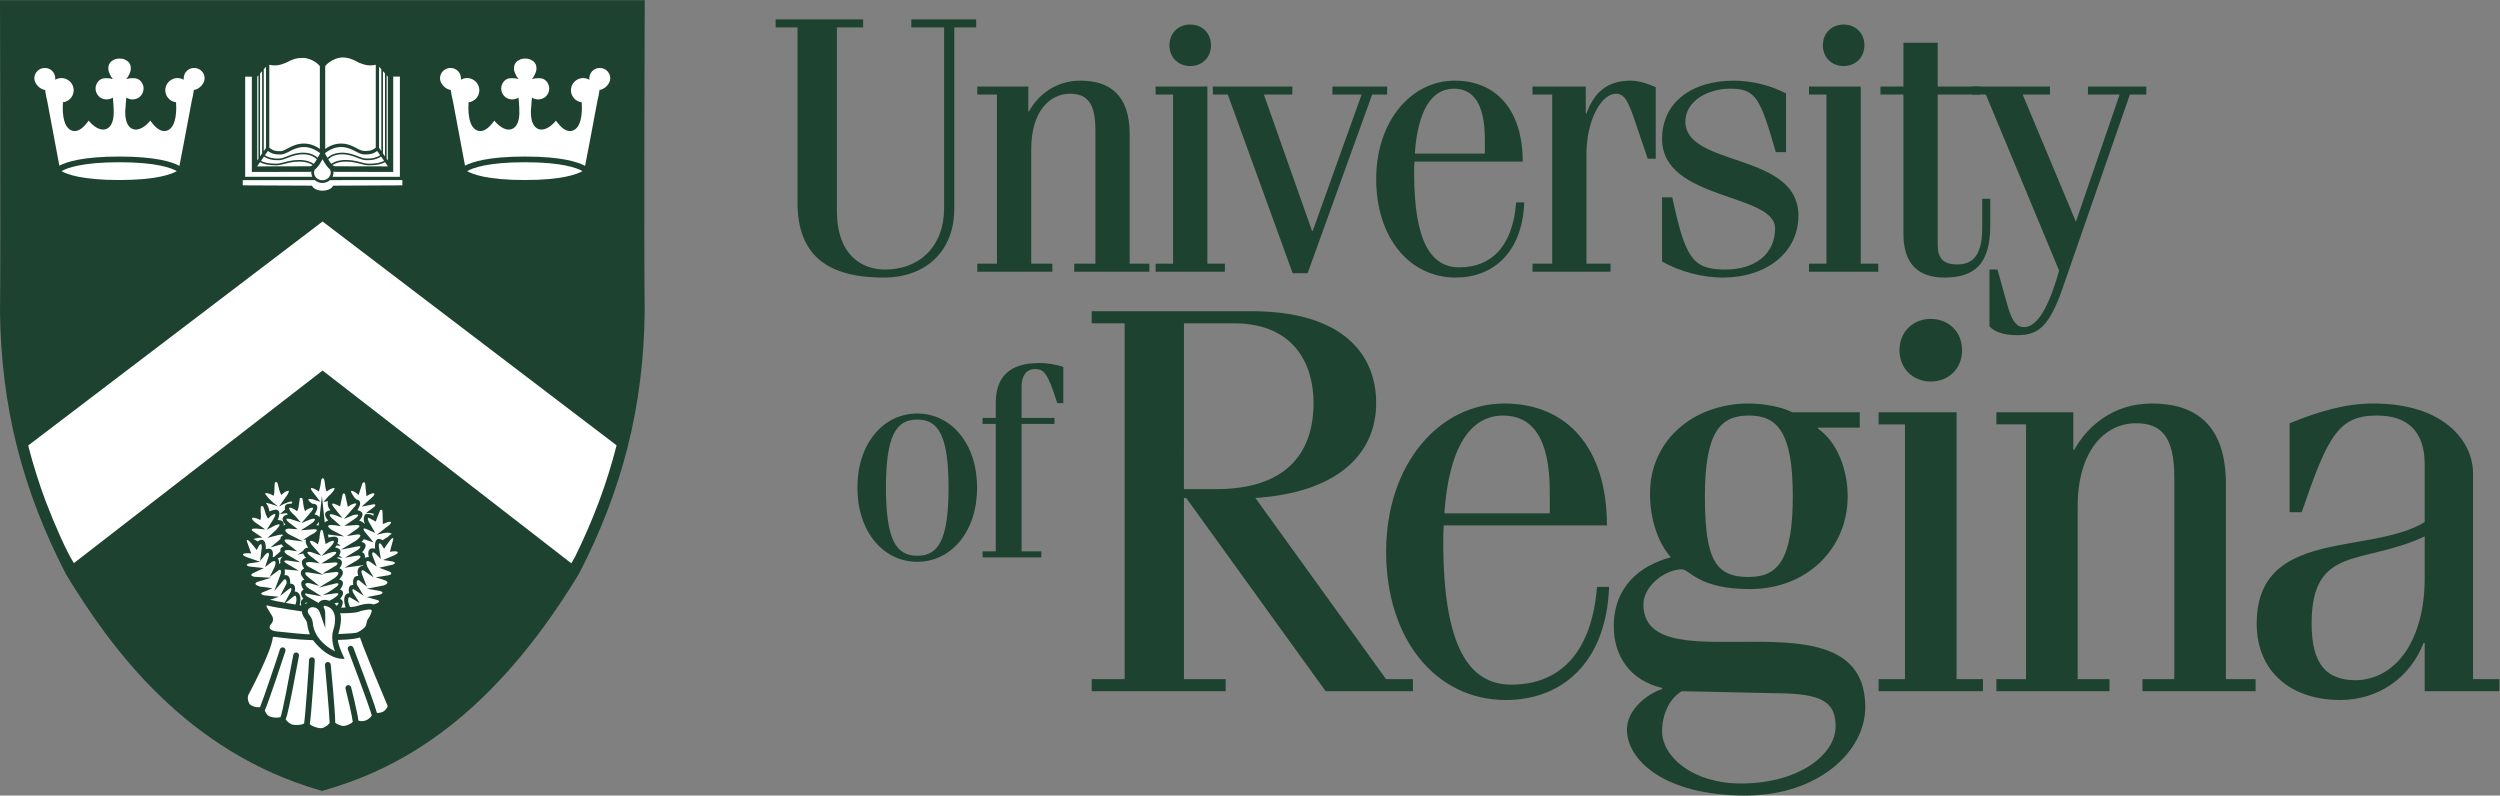 <?xml version="1.0" encoding="UTF-8" standalone="no"?>
<!-- Created with Inkscape (http://www.inkscape.org/) -->

<svg
   version="1.1"
   id="svg2"
   width="664.12"
   height="211.333"
   viewBox="0 0 664.12 211.333"
   sodipodi:docname="UR_Logo_Primary_One_Colour_Green_Pantone.eps"
   xmlns:inkscape="http://www.inkscape.org/namespaces/inkscape"
   xmlns:sodipodi="http://sodipodi.sourceforge.net/DTD/sodipodi-0.dtd"
   xmlns="http://www.w3.org/2000/svg"
   xmlns:svg="http://www.w3.org/2000/svg">
  <rect x="0" y="0" width="664.12" height="211.333" fill="#808080" stroke="none"/>
  <defs
     id="defs6" />
  <sodipodi:namedview
     id="namedview4"
     pagecolor="#ffffff"
     bordercolor="#000000"
     borderopacity="0.25"
     inkscape:showpageshadow="2"
     inkscape:pageopacity="0.0"
     inkscape:pagecheckerboard="0"
     inkscape:deskcolor="#d1d1d1" />
  <g
     id="g8"
     inkscape:groupmode="layer"
     inkscape:label="ink_ext_XXXXXX"
     transform="matrix(1.333,0,0,-1.333,0,211.333)">
    <g
       id="g10"
       transform="scale(0.1)">
      <path
         d="m 1720.13,1546.77 v -16.02 h -52.32 v -365.49 c 0,-88.7 50.13,-117.03 95.91,-117.03 69.06,0 117.75,46.5 117.75,122.13 v 360.39 h -65.39 v 16.02 h 129.31 v -16.02 h -43.63 v -361.11 c 0,-84.32 -55.91,-137.39 -140.94,-137.39 -117.75,0 -171.51,49.44 -171.51,149.77 v 348.73 h -43.53 v 16.02 h 174.35"
         style="fill:#1e4230;fill-opacity:1;fill-rule:nonzero;stroke:none"
         id="path12" />
      <path
         d="m 1947.6,1412.99 h 101.7 v -49.38 h 1.44 c 17.45,31.28 51.57,61.05 102.48,61.05 57.42,0 98.08,-27.65 98.08,-106.83 v -257.91 h 39.25 v -16.02 h -149.71 v 16.02 h 42.15 v 266.63 c 0,53.8 -16.73,72 -50.85,72 -40,0 -77.06,-34.94 -77.06,-110.46 v -228.17 h 42.16 V 1043.9 H 1947.6 v 16.02 h 39.18 v 337.09 h -39.18 v 15.98"
         style="fill:#1e4230;fill-opacity:1;fill-rule:nonzero;stroke:none"
         id="path14" />
      <path
         d="m 2406.12,1059.91 h 34.87 v -15.98 h -138.04 v 15.98 h 34.8 v 337.13 h -34.8 v 15.94 h 103.17 z m -34.21,476.61 c 23.3,0 41.4,-16.67 41.4,-41.38 0,-24.74 -18.1,-41.4 -41.4,-41.4 -23.24,0 -41.38,16.66 -41.38,41.4 0,24.71 18.14,41.38 41.38,41.38"
         style="fill:#1e4230;fill-opacity:1;fill-rule:nonzero;stroke:none"
         id="path16" />
      <path
         d="m 2416.97,1412.99 h 158.44 v -15.98 h -56.7 l 95.95,-271.73 h 1.43 l 97.39,271.73 h -58.14 v 15.98 h 108.99 v -15.98 h -29.8 L 2605.9,1040.96 h -29.81 l -129.28,356.05 h -29.84 v 15.98"
         style="fill:#1e4230;fill-opacity:1;fill-rule:nonzero;stroke:none"
         id="path18" />
      <path
         d="m 2818.81,1263.37 c -0.72,-7.26 -0.72,-14.58 -0.72,-21.8 0,-140.26 34.9,-188.96 90.1,-188.96 61.8,0 106.11,39.25 113.37,129.39 h 16.01 c -3.66,-100.3 -62.48,-149.75 -136.6,-149.75 -92.29,0 -158.44,79.97 -158.44,196.18 0,116.31 70.46,196.25 156.28,196.25 82.74,0 135.78,-58.17 135.78,-161.31 z m 140.3,15.98 v 28.33 c 0,72.68 -23.99,100.98 -61.8,100.98 -45.04,0 -71.93,-45.03 -77.75,-129.31 h 139.55"
         style="fill:#1e4230;fill-opacity:1;fill-rule:nonzero;stroke:none"
         id="path20" />
      <path
         d="m 3093.31,1397.03 h -39.22 v 15.98 h 106.08 v -53.76 h 1.47 c 15.27,42.16 41.37,65.43 87.88,65.43 18.2,0 39.28,-8.01 50.16,-13.08 v -142.49 h -16.01 l -25.39,74.91 c -13.11,38.53 -20.4,54.51 -37.81,54.51 -29.81,0 -58.83,-53.79 -58.83,-119.18 V 1059.9 h 47.94 v -15.98 h -155.49 v 15.98 h 39.22 v 337.13"
         style="fill:#1e4230;fill-opacity:1;fill-rule:nonzero;stroke:none"
         id="path22" />
      <path
         d="m 3332.58,1192.16 c 26.14,-122.09 40.69,-143.93 106.11,-143.93 56.67,0 98.79,29.09 98.79,82.13 0,70.49 -225.23,55.27 -225.23,178.04 0,72.62 58.83,116.28 142.42,116.28 39.22,0 77,-10.92 104.61,-25.46 v -116.96 h -20.32 c -31.25,107.51 -39.25,126.4 -90.86,126.4 -45.78,0 -89.38,-25.35 -89.38,-65.42 0,-91.51 225.27,-60.3 225.27,-187.45 0,-74.09 -63.96,-123.54 -151.15,-123.54 -37.78,0 -83.56,10.92 -120.59,31.96 v 127.95 h 20.33"
         style="fill:#1e4230;fill-opacity:1;fill-rule:nonzero;stroke:none"
         id="path24" />
      <path
         d="m 3708.25,1059.91 h 34.9 v -15.98 h -138.07 v 15.98 h 34.83 v 337.13 h -34.83 v 15.94 h 103.17 z m -34.15,476.61 c 23.27,0 41.4,-16.67 41.4,-41.38 0,-24.74 -18.13,-41.4 -41.4,-41.4 -23.24,0 -41.41,16.66 -41.41,41.4 0,24.71 18.17,41.38 41.41,41.38"
         style="fill:#1e4230;fill-opacity:1;fill-rule:nonzero;stroke:none"
         id="path26" />
      <path
         d="m 3747.5,1412.99 h 45.78 v 87.26 h 68.27 v -87.26 h 84.32 v -15.98 h -84.32 v -299.35 c 0,-27.58 11.63,-39.21 39.25,-39.21 31.24,0 49.45,18.85 49.45,72.61 v 58.17 h 16.01 v -53.75 c 0,-77.03 -31.96,-103.21 -91.64,-103.21 -52.28,0 -81.34,27.65 -81.34,87.22 v 277.52 h -45.78 v 15.98"
         style="fill:#1e4230;fill-opacity:1;fill-rule:nonzero;stroke:none"
         id="path28" />
      <path
         d="m 3929.89,1412.99 h 155.46 v -15.98 h -54.48 l 106.08,-253.56 87.23,253.56 h -63.2 v 15.98 h 116.24 v -15.98 h -32.68 l -133.01,-382.88 c -27.62,-80.685 -50.1,-96.7 -91.54,-96.7 -26.86,0 -45.03,6.57 -55.23,17.484 v 113.336 h 15.95 l 19.64,-70.492 c 10.2,-37.778 21.8,-44.313 33.43,-44.313 29.09,0 52.36,50.129 69.74,112.685 l -146.01,350.88 h -27.62 v 15.98"
         style="fill:#1e4230;fill-opacity:1;fill-rule:nonzero;stroke:none"
         id="path30" />
      <path
         d="m 2175.62,207.898 v 24.063 h 65.66 v 709.121 h -65.66 v 24.125 h 318.44 c 183.86,0 248.47,-87.602 248.47,-182.832 0,-106.148 -83.22,-179.414 -240.8,-189.301 L 2762.2,231.961 h 53.62 v -24.063 h -174 l -277.93,385.176 h -4.45 V 231.961 h 83.19 v -24.063 z m 183.82,402.762 h 64.57 c 130.28,0 193.69,63.41 193.69,171.715 0,76.648 -38.3,158.707 -158.65,158.707 h -99.61 V 610.66"
         style="fill:#1e4230;fill-opacity:1;fill-rule:nonzero;stroke:none"
         id="path32" />
      <path
         d="m 2877.28,538.379 c -1.07,-10.918 -1.07,-21.899 -1.07,-32.789 0,-211.231 52.53,-284.602 135.68,-284.602 93.01,0 159.81,59.133 170.69,194.813 h 24.09 c -5.48,-151.071 -94.1,-225.43 -205.73,-225.43 -138.96,0 -238.57,120.379 -238.57,295.508 0,175.07 106.15,295.387 235.29,295.387 124.76,0 204.7,-87.465 204.7,-242.887 z m 211.23,24.051 v 42.707 c 0,109.433 -36.1,152.105 -92.97,152.105 -67.89,0 -108.41,-67.855 -117.14,-194.812 h 210.11"
         style="fill:#1e4230;fill-opacity:1;fill-rule:nonzero;stroke:none"
         id="path34" />
      <path
         d="m 3706.27,733.18 h -83.12 v -2.192 c 39.32,-27.375 59.03,-83.183 59.03,-134.617 0,-103.922 -80.97,-184.949 -194.75,-184.949 -102.93,0 -120.38,39.379 -135.74,39.379 -32.85,0 -76.59,-32.781 -76.59,-69.942 0,-167.468 442.12,37.161 442.12,-204.73 C 3717.22,87.531 3623.15,0 3478.64,0 c -164.18,0 -236.39,72.172 -236.39,131.23 0,40.551 40.52,71.211 70.05,81.059 v 2.133 c -65.67,15.359 -96.29,65.699 -96.29,122.566 0,79.942 52.49,121.512 113.81,137.903 -23.03,25.187 -41.61,71.14 -41.61,126.957 0,105.05 85.38,179.41 196.97,179.41 28.5,0 65.7,-6.535 86.47,-17.453 h 134.62 z M 3469.85,24.02 c 113.84,0 188.27,56.91 188.27,113.812 0,41.609 -18.61,63.477 -100.71,65.668 l -205.72,4.41 c -26.25,-15.332 -39.39,-48.14 -39.39,-79.898 0,-49.274 59.1,-103.993 157.55,-103.993 m 15.33,411.519 c 56.97,0 87.6,32.82 87.6,160.832 0,128.051 -30.63,160.899 -87.6,160.899 -56.88,0 -87.54,-32.848 -87.54,-160.899 0,-128.012 21.94,-160.832 87.54,-160.832"
         style="fill:#1e4230;fill-opacity:1;fill-rule:nonzero;stroke:none"
         id="path36" />
      <path
         d="m 3899.18,231.949 h 52.57 V 207.891 H 3743.8 v 24.058 h 52.52 v 507.746 h -52.52 v 24.09 h 155.38 z m -51.43,717.922 c 35.04,0 62.35,-25.187 62.35,-62.418 0,-37.23 -27.31,-62.383 -62.35,-62.383 -35,0 -62.34,25.153 -62.34,62.383 0,37.231 27.34,62.418 62.34,62.418"
         style="fill:#1e4230;fill-opacity:1;fill-rule:nonzero;stroke:none"
         id="path38" />
      <path
         d="m 3978.53,763.805 h 153.23 v -74.43 h 2.16 c 26.31,47.051 77.68,91.914 154.33,91.914 86.47,0 147.69,-41.578 147.69,-160.863 V 231.969 h 59.13 V 207.91 h -225.4 v 24.059 h 63.44 v 401.629 c 0,80.965 -25.19,108.34 -76.58,108.34 -60.2,0 -116.04,-52.563 -116.04,-166.379 v -343.59 h 63.47 V 207.91 h -225.43 v 24.059 h 59.06 v 507.742 h -59.06 v 24.094"
         style="fill:#1e4230;fill-opacity:1;fill-rule:nonzero;stroke:none"
         id="path40" />
      <path
         d="m 4562.91,564.648 v 177.29 c 56.91,22.996 109.44,39.351 167.4,39.351 136.78,0 198.13,-72.238 198.13,-140.059 V 231.969 h 52.5 V 207.91 h -148.86 v 96.262 h -2.15 c -26.28,-67.82 -88.63,-113.781 -166.27,-113.781 -98.59,0 -166.38,56.871 -166.38,152.07 0,191.559 225.44,135.75 334.8,202.508 v 114.91 c 0,68.953 -37.16,97.387 -95.16,97.387 -76.58,0 -97.39,-39.418 -149.95,-192.618 z m 269.17,-48.179 c -123.6,-57.969 -225.36,-16.391 -225.36,-174.008 0,-82.063 30.62,-112.68 88.62,-112.68 82.09,2.188 136.74,83.18 136.74,203.5 v 83.188"
         style="fill:#1e4230;fill-opacity:1;fill-rule:nonzero;stroke:none"
         id="path42" />
      <path
         d="m 1827.93,761.313 c 67.85,0 119.28,-60.192 119.28,-147.758 0,-87.535 -51.43,-147.727 -119.28,-147.727 -67.83,0 -119.26,60.192 -119.26,147.727 0,87.566 51.43,147.758 119.26,147.758 m 0,-283.442 c 41.06,0 62.38,29.527 62.38,135.684 0,106.179 -21.32,135.711 -62.38,135.711 -41,0 -62.35,-29.532 -62.35,-135.711 0,-106.157 21.35,-135.684 62.35,-135.684"
         style="fill:#1e4230;fill-opacity:1;fill-rule:nonzero;stroke:none"
         id="path44" />
      <path
         d="m 1958.13,752.566 h 26.28 v 30.079 c 0,50.371 26.28,79.32 86.47,79.32 16.42,0 32.82,-2.738 48.15,-7.664 v -72.238 h -12.05 c -19.68,62.414 -27.38,67.855 -44.9,67.855 -13.07,0 -26.21,-8.727 -26.21,-36.102 v -61.25 h 65.64 V 740.52 h -65.64 V 486.609 h 39.35 V 474.57 h -117.09 v 12.039 h 26.28 V 740.52 h -26.28 v 12.046"
         style="fill:#1e4230;fill-opacity:1;fill-rule:nonzero;stroke:none"
         id="path46" />
      <path
         d="M 1284.82,1584.98 H 0 l 0.039,-11.12 c 0.016,-4.63 1.57,-478.6 0,-610.141 C 2.227,776.551 43.906,610.617 131.203,441.539 221.012,293.172 371.344,86.988 638.684,10.078 l 3.066,-0.887 3.063,0.887 c 128.734,37.031 321.57,122.121 509.197,432.192 87.03,168.601 128.59,334.398 130.77,521.742 -1.6,133.288 -0.01,605.488 0,609.848 l 0.04,11.12"
         style="fill:#1e4230;fill-opacity:1;fill-rule:nonzero;stroke:none"
         id="path48" />
      <path
         d="m 1228.67,697.492 0.1,0.395 -585.915,446.083 -586.148,-445.962 -0.289,-0.223 0.055,-0.359 c 0.137,-0.879 0.289,-1.797 0.461,-2.781 C 66.059,659.25 77.348,623.359 90.481,587.953 110.453,535.559 132.027,487.941 146.777,463.68 l 0.36,-0.578 495.718,383.871 495.175,-383.762 0.54,-0.422 0.36,0.59 c 2.34,3.859 4.89,8.371 7.59,13.43 36.31,73.98 63.18,146.171 82.15,220.683"
         style="fill:#ffffff;fill-opacity:1;fill-rule:nonzero;stroke:none"
         id="path50" />
      <path
         d="m 574.012,1289.98 c 7.656,4.02 17.183,9 30.472,9.33 14.141,0.41 26.051,-5.69 32.95,-10.65 v 164.99 c -7.063,9.12 -22.106,16.35 -33.973,16.35 -12.07,0 -20.625,-2.44 -32.684,-9.31 -14.039,-5.92 -23.015,-6.84 -34.105,-4.35 V 1291.1 c 5.691,-4.62 10.012,-7.08 21.812,-7.08 4.954,0 9.856,3 15.528,5.96"
         style="fill:#ffffff;fill-opacity:1;fill-rule:nonzero;stroke:none"
         id="path52" />
      <path
         d="m 527.945,1276.09 c 6.813,-4.73 16.524,-7.2 27.903,-6.68 5.379,0.22 10.511,2.23 16.461,4.57 8.211,3.22 17.507,6.86 30.578,7.18 16.246,0.36 25.777,-6.14 30.176,-10.21 0.269,0.49 0.542,0.99 0.804,1.47 1.36,2.49 2.68,4.9 3.992,7.05 v 0.71 c -5.507,4.39 -17.875,12.62 -33.214,12.16 -11.762,-0.29 -20.172,-4.69 -27.594,-8.57 -6.172,-3.23 -12.004,-6.29 -18.567,-6.29 -12.312,0 -18.214,2.22 -24.617,7.09 l -5.922,-8.48"
         style="fill:#ffffff;fill-opacity:1;fill-rule:nonzero;stroke:none"
         id="path54" />
      <path
         d="m 711.527,1289.56 c 5.676,-2.97 10.575,-5.11 15.532,-5.11 11.793,0 16.125,2.03 21.808,6.65 v 165.25 c -11.109,-2.49 -20.312,-1.45 -33.562,4.08 -12.602,7.13 -21.149,10.41 -33.219,10.41 -11.867,0 -26.914,-8.07 -33.977,-17.19 v -164.97 c 6.871,4.96 18.739,11.03 32.946,10.63 13.3,-0.33 22.824,-5.74 30.472,-9.75"
         style="fill:#ffffff;fill-opacity:1;fill-rule:nonzero;stroke:none"
         id="path56" />
      <path
         d="M 488.602,1432.57 V 1233 h 133.601 c -0.461,1.2 -0.836,2.45 -1.133,3.75 -0.402,1.57 -0.675,3.2 -0.675,4.89 0,0.73 0.058,1.02 0.144,1.73 -0.809,-0.17 -1.605,-0.39 -2.473,-0.42 l -116.156,-0.23 v 189.85 h -13.308"
         style="fill:#ffffff;fill-opacity:1;fill-rule:nonzero;stroke:none"
         id="path58" />
      <path
         d="m 512.684,1432.65 v -166.97 l 2.316,3.31 v 166.29 l -2.316,-2.63"
         style="fill:#ffffff;fill-opacity:1;fill-rule:nonzero;stroke:none"
         id="path60" />
      <path
         d="m 663.602,1215.09 0.203,0.32 138.008,0.63 v 10.53 l -144.211,-0.11 c -3.957,-3.51 -9.25,-5.71 -15.098,-5.71 -5.848,0 -11.137,2.2 -15.094,5.71 H 483.723 v -10.42 l 138.015,-0.63 0.485,-0.75 c 2.433,-5.29 10.679,-9.21 20.574,-9.21 10.172,0 18.644,4.13 20.805,9.64"
         style="fill:#ffffff;fill-opacity:1;fill-rule:nonzero;stroke:none"
         id="path62" />
      <path
         d="m 662.727,1233.01 134.191,0.1 v 199.57 h -13.281 v -189.96 l -116,0.23 c -1.117,0.04 -2.149,0.28 -3.172,0.53 0.09,-0.75 0.152,-1.08 0.152,-1.84 0,-2.16 -0.449,-4.2 -1.094,-6.16 -0.234,-0.84 -0.503,-1.66 -0.796,-2.47"
         style="fill:#ffffff;fill-opacity:1;fill-rule:nonzero;stroke:none"
         id="path64" />
      <path
         d="m 512.684,1253.82 105.203,0.22 c 1.781,0.06 3.504,1.03 5.168,2.49 -4.153,2.74 -13.262,7.23 -28.262,6.77 -12.203,-0.3 -20.352,-2.49 -27.543,-4.42 -5.922,-1.59 -11.035,-2.96 -17.09,-2.96 -14.777,0 -25.305,2.23 -31.836,6.41 l -5.64,-8.07 v -0.44"
         style="fill:#ffffff;fill-opacity:1;fill-rule:nonzero;stroke:none"
         id="path66" />
      <path
         d="m 647.688,1279.47 c 1.304,-2.15 2.628,-4.56 3.984,-7.05 0.266,-0.49 0.543,-0.99 0.816,-1.49 4.426,4.06 14.008,10.56 30.164,10.23 13.075,-0.32 22.371,-3.96 30.578,-7.18 5.95,-2.34 11.094,-4.35 16.469,-4.57 11.481,-0.53 21.102,1.95 27.899,6.68 l -5.926,8.48 c -6.402,-4.87 -12.297,-7.09 -24.613,-7.09 -6.563,0 -12.391,3.05 -18.567,6.29 -7.414,3.88 -15.832,8.28 -27.59,8.57 -15.214,0.57 -27.672,-7.73 -33.214,-12.15 v -0.72"
         style="fill:#ffffff;fill-opacity:1;fill-rule:nonzero;stroke:none"
         id="path68" />
      <path
         d="m 642.773,1268.23 c -0.097,-0.17 -0.187,-0.34 -0.285,-0.52 -3.996,-7.32 -8.715,-15.85 -15.359,-20.35 -0.793,-1.77 -1.277,-3.68 -1.277,-5.72 0,-8.51 7.468,-15.43 16.652,-15.43 9.184,0 16.656,6.92 16.656,15.43 0,2.32 -0.621,4.48 -1.629,6.45 -6.195,4.64 -10.676,12.66 -14.476,19.64 -0.094,0.17 -0.188,0.33 -0.282,0.5"
         style="fill:#ffffff;fill-opacity:1;fill-rule:nonzero;stroke:none"
         id="path70" />
      <path
         d="m 525.625,1284.2 4.504,6.44 v 161.79 l -4.504,-5.1 V 1284.2"
         style="fill:#ffffff;fill-opacity:1;fill-rule:nonzero;stroke:none"
         id="path72" />
      <path
         d="m 550.16,1259.19 c 5.621,0 10.543,1.32 16.242,2.85 7.368,1.98 15.719,4.23 28.313,4.53 16.582,0.29 26.328,-4.69 30.664,-7.65 2.144,2.56 4.168,5.79 6.039,9.09 -3.684,3.53 -12.754,10.22 -28.449,9.88 -12.496,-0.3 -21.508,-3.84 -29.461,-6.96 -6.223,-2.44 -11.598,-4.54 -17.516,-4.79 -12.133,-0.52 -22.508,2.15 -29.914,7.29 l -5.887,-8.43 c 5.961,-3.79 15.872,-5.81 29.969,-5.81"
         style="fill:#ffffff;fill-opacity:1;fill-rule:nonzero;stroke:none"
         id="path74" />
      <path
         d="m 518.273,1273.67 4.082,5.84 v 164.1 l -4.082,-4.62 v -165.32"
         style="fill:#ffffff;fill-opacity:1;fill-rule:nonzero;stroke:none"
         id="path76" />
      <path
         d="m 735.383,1255.92 c -6.055,0 -11.16,1.37 -17.09,2.96 -7.188,1.93 -15.344,4.12 -27.543,4.42 -15.004,0.37 -24.062,-4.05 -28.223,-6.76 1.696,-1.46 3.457,-2.45 5.289,-2.51 l 105.047,-0.21 v 0.43 l -5.648,8.08 c -6.527,-4.18 -17.059,-6.41 -31.832,-6.41"
         style="fill:#ffffff;fill-opacity:1;fill-rule:nonzero;stroke:none"
         id="path78" />
      <path
         d="m 770.547,1269 2.316,-3.32 v 166.97 l -2.316,2.63 V 1269"
         style="fill:#ffffff;fill-opacity:1;fill-rule:nonzero;stroke:none"
         id="path80" />
      <path
         d="m 763.188,1279.53 4.085,-5.85 v 165.31 l -4.085,4.63 v -164.09"
         style="fill:#ffffff;fill-opacity:1;fill-rule:nonzero;stroke:none"
         id="path82" />
      <path
         d="m 729.566,1266.14 c -5.929,0.25 -11.304,2.35 -17.527,4.79 -7.953,3.12 -16.976,6.66 -29.461,6.96 -15.586,0.37 -24.73,-6.36 -28.445,-9.89 1.863,-3.29 3.887,-6.5 6.039,-9.05 4.351,3.01 14.148,8.08 30.652,7.62 12.602,-0.3 20.949,-2.55 28.317,-4.53 5.707,-1.53 10.625,-2.85 16.242,-2.85 14.097,0 24.008,2.02 29.969,5.81 l -5.895,8.43 c -7.418,-5.13 -17.867,-7.76 -29.891,-7.29"
         style="fill:#ffffff;fill-opacity:1;fill-rule:nonzero;stroke:none"
         id="path84" />
      <path
         d="m 755.414,1290.65 4.504,-6.44 v 163.12 l -4.504,5.1 v -161.78"
         style="fill:#ffffff;fill-opacity:1;fill-rule:nonzero;stroke:none"
         id="path86" />
      <path
         d="m 352.336,1244.37 c -10.391,6.08 -40.023,17.71 -114.699,17.71 -74.711,0 -104.571,-11.65 -115.082,-17.74 10.386,-6.07 40.023,-17.7 114.699,-17.71 74.711,0.01 104.57,11.65 115.082,17.74"
         style="fill:#ffffff;fill-opacity:1;fill-rule:nonzero;stroke:none"
         id="path88" />
      <path
         d="m 382.129,1384.24 2.445,10.92 1.781,10.94 c 10.415,1.15 21.43,12.56 21.43,23.19 0,11.41 -9.363,20.69 -20.871,20.69 -8.402,0 -15.656,-4.95 -18.961,-12.07 -1.223,-2.62 -1.906,-5.54 -1.906,-8.62 0,-0.97 0.074,-1.93 0.207,-2.87 -3.348,1.96 -7.199,3.16 -11.316,3.34 -0.36,0.01 -0.723,0.03 -1.086,0.03 -3.922,0 -7.629,-0.93 -10.914,-2.56 -3.782,-1.89 -7.008,-4.7 -9.356,-8.16 -2.629,-3.86 -4.16,-8.51 -4.16,-13.5 0,-8 3.926,-15.09 9.965,-19.51 3.297,-2.4 7.218,-4.01 11.476,-4.52 0.25,-3.82 0.371,-7.53 0.36,-11.11 -0.008,-3.13 -0.106,-6.17 -0.317,-9.09 -1.922,-26.47 -11.375,-34.46 -18.961,-36.5 -1.379,-0.37 -2.914,-0.6 -4.59,-0.6 -7.277,0 -16.019,4.37 -27.839,20.74 -8.696,-10.78 -19.555,-17.82 -28.789,-17.82 -1.977,0 -3.934,0.32 -5.864,1 -9.16,3.22 -14.558,13.89 -15.203,30.04 -0.152,3.76 -0.035,7.76 0.32,11.91 h 0.075 c 0.019,0.37 0.148,1.39 0.164,1.75 0.121,2.39 0.293,4.96 0.511,7.75 0.067,0.84 0.137,1.69 0.211,2.57 l 0.711,8.7 c 0.371,-0.24 0.793,-0.48 1.254,-0.73 1.614,-0.88 3.754,-1.8 6.309,-2.37 1.699,-0.37 3.586,-0.59 5.621,-0.53 0.254,0.01 0.504,0.02 0.762,0.04 2.117,0.13 6.3,0.76 10.57,3.39 2.727,1.69 5.266,4.35 7.102,7.61 2.406,4.27 3.605,9.59 2.441,15.15 -0.086,0.41 -2.199,10.05 -10.641,14.24 -3.722,1.84 -7.14,1.87 -11.132,1.91 -4.161,0.05 -8.301,-0.55 -12.325,-1.78 2.7,3.2 4.871,6.72 6.461,10.49 1.098,2.6 2.762,6.53 2.629,11.26 -0.043,1.58 -0.133,4.88 -2,8.47 -0.191,0.37 -0.773,1.49 -1.789,2.76 -1.953,2.44 -4.805,4.48 -8.719,6.21 -2.507,1.1 -5.738,1.66 -9.886,1.71 -4.176,-0.05 -7.422,-0.61 -9.926,-1.71 -3.914,-1.73 -6.766,-3.77 -8.719,-6.21 -1.016,-1.27 -1.598,-2.39 -1.789,-2.76 -1.867,-3.59 -1.961,-6.89 -2.004,-8.47 -0.129,-4.73 1.531,-8.66 2.633,-11.26 1.59,-3.77 3.758,-7.29 6.461,-10.49 -4.024,1.23 -8.18,1.83 -12.356,1.78 -3.961,-0.04 -7.382,-0.07 -11.101,-1.91 -8.442,-4.19 -10.555,-13.83 -10.641,-14.24 -1.164,-5.56 0.035,-10.88 2.442,-15.15 1.836,-3.27 4.371,-5.92 7.097,-7.61 4.27,-2.63 8.457,-3.26 10.571,-3.39 0.195,-0.02 0.386,-0.02 0.582,-0.03 1.73,-0.06 3.359,0.07 4.859,0.33 2.879,0.52 5.281,1.51 7.074,2.46 0.531,0.29 1.016,0.56 1.434,0.83 l 0.707,-8.7 c 0.074,-0.84 0.14,-1.66 0.203,-2.47 0.258,-3.25 0.449,-6.19 0.574,-8.93 0.219,-4.11 0.317,-8.82 0.164,-12.58 -0.644,-16.15 -6.043,-26.82 -15.207,-30.04 -1.926,-0.68 -3.883,-1.01 -5.859,-1.01 -9.235,0 -20.098,7.05 -28.789,17.83 -11.821,-16.37 -20.567,-20.75 -27.84,-20.75 -1.676,0 -3.211,0.24 -4.59,0.61 -7.59,2.04 -17.035,10.03 -18.961,36.5 -0.211,2.92 -0.308,5.96 -0.316,9.09 -0.012,3.58 0.109,7.29 0.359,11.11 4.258,0.51 8.18,2.12 11.477,4.52 6.039,4.42 9.965,11.51 9.965,19.51 0,4.99 -1.536,9.64 -4.161,13.5 -2.347,3.45 -5.574,6.27 -9.355,8.16 -3.285,1.63 -6.992,2.56 -10.914,2.56 -0.363,0 -0.727,-0.02 -1.086,-0.03 -4.117,-0.18 -7.969,-1.38 -11.317,-3.34 0.133,0.94 0.208,1.9 0.208,2.87 0,3.07 -0.684,6 -1.907,8.62 -3.304,7.11 -10.558,12.07 -18.961,12.07 -11.508,0 -20.871,-9.28 -20.871,-20.69 0,-10.63 11.016,-22.04 21.43,-23.19 l 1.781,-10.94 2.445,-10.92 23.945,-127.72 0.113,-0.61 h 0.02 l 0.129,-0.61 c 14.671,7.73 47.687,18.13 119.296,18.13 v 0 c 0.012,0 0.02,0 0.028,0 0.011,0 0.019,0 0.031,0 v 0 c 72.918,0 105.656,-10.79 119.805,-18.58 l 0.121,0.65 c 0.027,-0.01 0.058,-0.02 0.086,-0.03 l 0.023,0.12 8.324,43.2 16.102,85.45"
         style="fill:#ffffff;fill-opacity:1;fill-rule:nonzero;stroke:none"
         id="path90" />
      <path
         d="m 1160.73,1244.37 c -10.39,6.08 -40.02,17.71 -114.69,17.71 -74.72,0 -104.575,-11.65 -115.087,-17.74 10.387,-6.07 40.02,-17.7 114.697,-17.71 74.71,0.01 104.57,11.65 115.08,17.74"
         style="fill:#ffffff;fill-opacity:1;fill-rule:nonzero;stroke:none"
         id="path92" />
      <path
         d="m 1190.52,1384.24 2.45,10.92 1.78,10.94 c 10.42,1.15 21.43,12.56 21.43,23.19 0,11.41 -9.36,20.69 -20.87,20.69 -8.4,0 -15.66,-4.95 -18.96,-12.07 -1.22,-2.62 -1.91,-5.54 -1.91,-8.62 0,-0.97 0.08,-1.93 0.21,-2.87 -3.35,1.96 -7.2,3.16 -11.31,3.34 -0.37,0.01 -0.73,0.03 -1.09,0.03 -3.92,0 -7.63,-0.93 -10.92,-2.56 -3.78,-1.89 -7,-4.7 -9.35,-8.16 -2.63,-3.86 -4.16,-8.51 -4.16,-13.5 0,-8 3.93,-15.09 9.97,-19.51 3.29,-2.4 7.21,-4.01 11.47,-4.52 0.25,-3.82 0.37,-7.53 0.36,-11.11 -0.01,-3.13 -0.11,-6.17 -0.32,-9.09 -1.92,-26.47 -11.37,-34.46 -18.96,-36.5 -1.38,-0.37 -2.91,-0.6 -4.59,-0.6 -7.27,0 -16.02,4.37 -27.84,20.74 -8.69,-10.78 -19.55,-17.82 -28.79,-17.82 -1.97,0 -3.93,0.32 -5.86,1 -9.16,3.22 -14.56,13.89 -15.2,30.04 -0.15,3.76 -0.04,7.76 0.32,11.91 h 0.07 c 0.02,0.37 0.15,1.39 0.17,1.75 0.12,2.39 0.29,4.96 0.51,7.75 0.06,0.84 0.13,1.69 0.21,2.57 l 0.71,8.7 c 0.37,-0.24 0.79,-0.48 1.25,-0.73 1.62,-0.88 3.76,-1.8 6.31,-2.37 1.7,-0.37 3.59,-0.59 5.62,-0.53 0.25,0.01 0.51,0.02 0.77,0.04 2.11,0.13 6.3,0.76 10.57,3.39 2.72,1.69 5.26,4.35 7.1,7.61 2.4,4.27 3.6,9.59 2.44,15.15 -0.09,0.41 -2.2,10.05 -10.64,14.24 -3.72,1.84 -7.15,1.87 -11.14,1.91 -4.16,0.05 -8.3,-0.55 -12.32,-1.78 2.7,3.2 4.87,6.72 6.46,10.49 1.1,2.6 2.76,6.53 2.63,11.26 -0.04,1.58 -0.13,4.88 -2,8.47 -0.19,0.37 -0.77,1.49 -1.79,2.76 -1.95,2.44 -4.81,4.48 -8.72,6.21 -2.5,1.1 -5.74,1.66 -9.88,1.71 -4.18,-0.05 -7.43,-0.61 -9.93,-1.71 -3.91,-1.73 -6.77,-3.77 -8.72,-6.21 -1.02,-1.27 -1.6,-2.39 -1.79,-2.76 -1.87,-3.59 -1.96,-6.89 -2,-8.47 -0.13,-4.73 1.53,-8.66 2.63,-11.26 1.59,-3.77 3.76,-7.29 6.46,-10.49 -4.02,1.23 -8.18,1.83 -12.35,1.78 -3.96,-0.04 -7.38,-0.07 -11.11,-1.91 -8.44,-4.19 -10.548,-13.83 -10.634,-14.24 -1.168,-5.56 0.035,-10.88 2.434,-15.15 1.84,-3.27 4.38,-5.92 7.1,-7.61 4.27,-2.63 8.46,-3.26 10.57,-3.39 0.2,-0.02 0.39,-0.02 0.58,-0.03 1.74,-0.06 3.37,0.07 4.86,0.33 2.88,0.52 5.29,1.51 7.08,2.46 0.53,0.29 1.01,0.56 1.43,0.83 l 0.71,-8.7 c 0.07,-0.84 0.14,-1.66 0.2,-2.47 0.26,-3.25 0.45,-6.19 0.58,-8.93 0.21,-4.11 0.31,-8.82 0.16,-12.58 -0.64,-16.15 -6.04,-26.82 -15.2,-30.04 -1.93,-0.68 -3.89,-1.01 -5.87,-1.01 -9.23,0 -20.091,7.05 -28.783,17.83 -11.82,-16.37 -20.566,-20.75 -27.84,-20.75 -1.675,0 -3.211,0.24 -4.589,0.61 -7.59,2.04 -17.04,10.03 -18.961,36.5 -0.211,2.92 -0.309,5.96 -0.317,9.09 -0.012,3.58 0.11,7.29 0.356,11.11 4.257,0.51 8.183,2.12 11.476,4.52 6.039,4.42 9.969,11.51 9.969,19.51 0,4.99 -1.535,9.64 -4.16,13.5 -2.352,3.45 -5.574,6.27 -9.356,8.16 -3.289,1.63 -6.992,2.56 -10.914,2.56 -0.363,0 -0.726,-0.02 -1.09,-0.03 -4.117,-0.18 -7.968,-1.38 -11.312,-3.34 0.133,0.94 0.207,1.9 0.207,2.87 0,3.07 -0.688,6 -1.906,8.62 -3.305,7.11 -10.559,12.07 -18.965,12.07 -11.508,0 -20.867,-9.28 -20.867,-20.69 0,-10.63 11.015,-22.04 21.425,-23.19 l 1.786,-10.94 2.445,-10.92 23.945,-127.72 0.114,-0.61 c 0.003,0 0.011,0 0.011,0 l 0.137,-0.61 c 14.668,7.73 47.687,18.13 119.299,18.13 v 0 c 0.01,0 0.02,0 0.03,0 0,0 0.01,0 0.02,0 v 0 c 72.92,0 105.66,-10.79 119.81,-18.58 l 0.12,0.65 c 0.03,-0.01 0.06,-0.02 0.09,-0.03 l 0.02,0.12 8.32,43.2 16.1,85.45"
         style="fill:#ffffff;fill-opacity:1;fill-rule:nonzero;stroke:none"
         id="path94" />
      <path
         d="m 543.531,314.43 c -2.402,-27.34 -47.351,-111.75 -47.808,-112.559 -4.379,-6.43 -0.332,-18.332 3.183,-20.992 3.688,-2.809 10.719,-5.008 16.012,-5.008 1.965,0 2.992,0.32 3.422,0.488 4.406,10.02 37.265,106.68 39.383,114.68 0.8,3.031 3.953,4.871 7.043,4.102 3.086,-0.821 4.922,-3.993 4.109,-7.063 -0.207,-0.797 -34.441,-104.808 -41.141,-118.258 0.864,-3.011 3.399,-9.441 9.879,-12.211 3.457,-1.488 8.344,-2.339 13.422,-2.339 4.184,0 6.879,0.57 8.055,0.992 3.785,8.726 17.144,80.457 21.582,104.258 2.125,11.41 3.449,18.492 3.855,20.16 0.735,3.07 3.793,4.961 6.934,4.269 3.117,-0.758 5.023,-3.89 4.281,-6.969 -0.367,-1.539 -1.648,-8.421 -3.422,-17.949 l -0.304,-1.621 c -14.434,-77.461 -19.461,-98.769 -22.653,-106.691 2.282,-3.68 8.356,-9.18 13.785,-10.418 2.11,-0.492 4.911,-0.762 7.887,-0.762 7.539,0 12.949,1.602 15.004,3.16 2.379,14.223 9.766,116.563 9.766,126.02 0,3.179 2.59,5.769 5.773,5.769 3.18,0 5.77,-2.59 5.77,-5.769 0,-6.75 -6.703,-106.559 -9.953,-127.578 3.585,-3.301 13.878,-7.879 21.867,-7.879 l 0.965,0.019 c 6.191,0.34 12.648,5.367 16.726,10.078 -0.527,17.563 -8.527,108.731 -9.351,115.262 -0.391,3.16 1.851,6.051 5.003,6.449 1.5,0.192 3.008,-0.211 4.235,-1.16 1.234,-0.941 2.019,-2.308 2.219,-3.84 0.089,-0.699 8.89,-90.308 9.035,-116.14 3.199,-2.309 10.246,-6.219 16.601,-6.219 7.723,0.34 16.016,5.348 18.356,8.187 -0.649,8.243 -11.047,53.301 -14.446,65.961 -0.82,3.071 1.012,6.243 4.083,7.063 1.503,0.398 3.046,0.199 4.375,-0.57 1.335,-0.774 2.289,-2.012 2.683,-3.512 0.117,-0.442 12.527,-49.84 14.539,-66.57 3.778,-1.11 9.317,-1.571 13.285,-0.098 6.465,2.328 12.059,6.937 13.153,10.789 -0.84,4.238 -11.543,36.148 -46.805,129.32 l -0.527,1.391 c -0.543,1.449 -0.5,3.019 0.14,4.418 0.625,1.41 1.774,2.48 3.211,3.019 2.961,1.141 6.313,-0.379 7.442,-3.339 l 0.527,-1.399 c 27.383,-72.351 42.594,-114.519 46.469,-128.812 0.039,0 0.082,0 0.121,0 5.152,0 10.258,1.23 13.207,3.211 4.566,3.07 7.695,8.16 8.074,10.691 -4.879,11.258 -44.129,104.5 -55.227,136.508 -15.609,-4.899 -43.937,-4.731 -43.937,-4.731 -0.168,-10.379 13.285,-37.929 13.285,-37.929 -35.34,-1.547 -62.867,37.25 -62.867,37.25 -34.762,1.191 -66.422,5.25 -76.832,6.711 0,0 -3.145,0.878 -3.473,-1.84"
         style="fill:#ffffff;fill-opacity:1;fill-rule:nonzero;stroke:none"
         id="path96" />
      <path
         d="m 677.555,363.191 c 0,0 6.14,-8.82 -3.297,-41.371 0,0 30.41,1.239 36.144,2.68 0,0 3.828,1.27 5.582,2.551 0,0 9.563,5.89 11.633,8.918 0,0 1.813,2.59 2.821,7.043 0,0 0.527,6.508 3.238,9.218 0,0 4.781,6.219 6.855,14.352 0,0 2.867,5.418 -7.176,3.977 0,0 -10.199,-1.43 -15.777,-3.188 0,0 -5.285,-4.371 -40.023,-4.18"
         style="fill:#ffffff;fill-opacity:1;fill-rule:nonzero;stroke:none"
         id="path98" />
      <path
         d="m 648.188,333.84 -10.946,31.301 c 0,0 -3.828,12.281 -17.375,9.879 0,0 -12.914,-4.141 -2.39,-16.411 0,0 5.097,-5.578 6.054,-15.461 0,0 -0.148,-32.796 44.078,-55.847 0,0 -9.488,22.527 -3.589,41.82 0,0 14.343,39.688 -13.231,48.301 0,0 -9.246,3.656 -4.621,-4.633 0,0 2.391,-3.18 2.07,-15.301 l -0.05,-23.648"
         style="fill:#ffffff;fill-opacity:1;fill-rule:nonzero;stroke:none"
         id="path100" />
      <path
         d="m 601.789,366.852 c 0,0 -49.984,7.539 -59.551,9.66 l -8.711,2.129 c 0,0 -4.464,1.269 -1.703,-3.403 0,0 1.278,-2.769 2.34,-4.039 l 8.5,-14.027 c 0,0 4.145,-7.012 -1.484,-14.242 0,0 -15.305,-14.34 15.086,-16.36 0,0 52.101,-5.73 61.226,-5.199 0,0 -4.82,12.867 -5.289,20.828 -0.254,1.371 -1.207,6.442 -5.406,11.449 0,0 -5.184,6.524 -5.008,13.204"
         style="fill:#ffffff;fill-opacity:1;fill-rule:nonzero;stroke:none"
         id="path102" />
      <path
         d="m 590.164,395.199 c -0.055,0.379 -0.367,2.199 -1.535,2.781 -0.691,0.36 -1.551,0.219 -2.594,-0.41 l -16.945,-13.558 0.39,-0.071 c 5.934,-1.043 12.18,-2.101 19.098,-3.242 l 0.149,-0.027 0.05,0.137 c 1.211,3.363 3,9.703 1.395,14.363 l -0.008,0.027"
         style="fill:#ffffff;fill-opacity:1;fill-rule:nonzero;stroke:none"
         id="path104" />
      <path
         d="m 562.895,476.02 0.855,0.718 -10.051,-4.058 -0.234,-0.09 0.172,-0.192 c 2.715,-3.039 2.722,-7.878 2.488,-10.5 l -0.035,-0.367 2.746,1.848 -0.031,0.121 c -1.629,6.512 1.863,10.629 4.09,12.52"
         style="fill:#ffffff;fill-opacity:1;fill-rule:nonzero;stroke:none"
         id="path106" />
      <path
         d="m 733.398,553.141 c -1.207,-1.063 0.36,-5.102 1.067,-6.582 l 13.265,-23.137 -17.312,7.469 c -3.871,1.73 -5.223,1.461 -5.684,0.918 -0.906,-1.09 0.911,-4.207 1.7,-5.329 l 18.086,-22.07 -19.493,6.469 -0.191,0.07 -0.039,-0.199 c -0.367,-1.82 -3.067,-4.18 -4.211,-5.121 l -0.281,-0.231 0.355,-0.078 c 4.363,-1.019 6.965,-2.89 7.738,-5.57 1.582,-5.512 -4.769,-12.512 -6.753,-14.52 l -0.196,-0.199 0.262,-0.09 c 2.012,-0.761 6.574,-3.332 5.461,-10.812 l -0.043,-0.32 0.293,0.121 c 0.195,0.09 0.414,0.152 0.601,0.199 l 0.098,0.031 c 0.152,0.039 0.305,0.09 0.418,0.129 l 0.059,0.02 c 1.621,0.613 3.304,0.91 5.14,0.91 0.375,0 0.731,-0.008 1.09,-0.028 l 0.25,-0.019 -0.066,0.238 c -0.485,1.762 -2.696,10.762 1.414,15.031 2.23,2.329 5.91,2.86 10.929,1.59 l 0.254,-0.062 -0.035,0.25 c -0.293,2.422 -1.484,14.672 3.969,18.293 2.574,1.726 6.281,1.187 11.008,-1.602 l 0.101,-0.058 0.098,0.07 c 0.684,0.5 6.789,4.937 10.148,6.348 l 0.071,0.05 c 0.363,0.469 3.672,4.571 7.406,5.95 l 0.262,0.101 -0.196,0.199 c -5.867,5.86 -28.75,-1.832 -29.722,-2.16 l -0.481,-0.172 26.035,20.41 c 3.114,3.204 3.325,4.633 2.95,5.274 -0.918,1.547 -6.075,0.187 -6.149,0.168 l -10.156,-4.07 -0.688,26.082 -0.007,0.039 c -0.368,1.199 -0.953,1.929 -1.739,2.179 -1.359,0.442 -2.824,-0.672 -2.992,-0.8 l -0.047,-0.059 c -1.918,-3.832 -8.554,-22.281 -8.617,-22.449 l -0.035,-0.102 -10.191,5.649 c -3.336,2.14 -4.672,2.043 -5.204,1.582"
         style="fill:#ffffff;fill-opacity:1;fill-rule:nonzero;stroke:none"
         id="path108" />
      <path
         d="m 630.316,539 0.372,-0.031 c 0.96,-0.11 2.742,-0.379 3.917,-1.078 l 0.231,-0.141 0.039,0.27 c 0.195,1.351 0.691,5.699 0.844,7.011 l 0.086,0.758 -0.418,-0.648 c -0.817,-1.27 -2.313,-3.332 -4.809,-5.871 L 630.316,539"
         style="fill:#ffffff;fill-opacity:1;fill-rule:nonzero;stroke:none"
         id="path110" />
      <path
         d="m 622.102,581.648 0.046,-0.027 h 0.153 c 4.883,0 8.039,-1.32 9.379,-3.93 2.918,-5.652 -3.508,-15.472 -4.828,-17.39 l -0.18,-0.262 0.316,-0.019 c 0.364,-0.02 0.668,-0.098 0.992,-0.18 0.192,-0.059 0.383,-0.102 0.59,-0.141 0.243,-0.051 0.473,-0.09 0.703,-0.148 4.586,-1.121 6.848,-4.141 7.254,-4.742 l 0.27,-0.387 4.726,42.617 5.625,-52.578 0.04,-0.359 0.261,0.25 c 2.477,2.347 5.172,3.296 6.219,3.597 l 0.27,0.082 -0.184,0.207 c -5.133,5.992 -6.984,10.852 -5.508,14.453 1.797,4.368 8.145,5.539 10.051,5.797 l 0.351,0.043 -0.25,0.258 c -6.671,6.832 -5.449,15.289 -4.914,17.723 l 0.059,0.265 -9.121,-1.867 10.519,11.942 c 12.176,10.851 12.059,14.824 11.914,15.507 l -0.027,0.106 -0.101,0.031 c -0.442,0.121 -0.926,0.184 -1.45,0.184 -5.406,0 -13.734,-6.52 -14.086,-6.797 l -0.07,-0.055 -0.055,0.07 c -1.644,2.192 -2.855,9.235 -2.867,9.286 -0.398,6.964 -1.863,13.507 -2.027,14.23 l -0.016,0.047 c -0.933,1.977 -1.918,2.98 -2.957,2.98 -1.523,-0.035 -2.652,-2.418 -2.863,-2.898 l -1.82,-11.871 c -0.907,-4.902 -2.821,-11.051 -3.036,-11.734 l -0.039,-0.125 -0.089,0.066 c -11.825,8.391 -15.254,6.832 -15.606,6.629 l -0.047,-0.028 -0.019,-0.046 c -1.172,-2.344 5.16,-9.504 5.218,-9.567 l 13.661,-17.679 -0.262,0.101 c -5.024,1.883 -14.559,4.891 -14.672,4.922 -6.844,1.328 -8.707,0.578 -9.062,-0.281 -0.821,-1.961 5.164,-6.641 7.539,-8.282"
         style="fill:#ffffff;fill-opacity:1;fill-rule:nonzero;stroke:none"
         id="path112" />
      <path
         d="m 553.816,576.309 0.594,-0.399 -0.664,0.262 c -0.133,0.058 -14.996,5.949 -23.355,7.09 l -0.399,0.047 0.227,-0.329 c 1.355,-1.98 5.859,-9.039 6.844,-16.601 l 0.031,-0.25 0.226,0.109 c 2.067,1.024 12.606,5.883 17.254,1.703 3.114,-2.812 2.809,-9.121 -0.906,-18.742 l -0.098,-0.25 0.27,0.012 c 0.113,0 0.25,0 0.402,0 h 0.02 c 2.011,0 6.976,-0.32 9.554,-3.352 1.524,-1.781 1.997,-4.23 1.403,-7.257 l -0.082,-0.411 0.355,0.231 c 0.821,0.519 2.039,1.187 3.18,1.406 l 0.312,0.063 -0.214,0.238 c -1.661,1.812 -6.95,8.16 -5.297,13.519 0.972,3.161 4.23,5.364 9.687,6.543 l 0.274,0.047 -2.047,2.813 -0.067,0.078 -13.199,-1.828 9.938,8.937 0.086,0.071 -0.032,0.113 c -0.25,0.879 -1.375,5.398 1.125,8.469 2.016,2.468 5.805,3.398 11.219,2.769 l 0.09,-0.012 0.058,0.071 c 0.899,0.91 2.274,2.703 1.762,3.656 -0.312,0.605 -1.566,1.145 -5.683,0.242 -0.473,-0.086 -13.45,-4.527 -20.297,-9.398 l -0.383,-0.278 17.504,24.797 c 0.805,1.578 2.734,5.856 1.988,6.625 l -0.062,0.039 c -0.442,0.192 -4.59,1.465 -14.84,-8.172 l -0.078,-0.07 -0.043,0.094 c -0.407,0.82 -3.969,8.219 -5.383,15.617 -0.012,0.07 -1.402,7.223 -2.649,9.141 l -0.039,0.043 c -0.191,0.16 -1.207,0.953 -2.367,0.953 -0.109,0 -0.222,-0.008 -0.34,-0.024 -0.773,-0.105 -1.457,-0.582 -2.019,-1.418 l -0.031,-0.082 c -0.125,-1.293 -0.754,-8.082 -0.848,-14.816 0.012,-0.84 0.086,-8.301 -1.856,-11.012 l -0.046,-0.066 -0.067,0.051 c -0.07,0.05 -7.195,5.3 -14.89,5.3 l -0.122,0.004 c -0.304,0 -0.851,-0.058 -1.117,-0.461 -0.265,-0.402 -0.148,-1.093 0.344,-2.011 0.391,-0.543 9.687,-13.5 24.773,-23.914"
         style="fill:#ffffff;fill-opacity:1;fill-rule:nonzero;stroke:none"
         id="path114" />
      <path
         d="m 522.961,514.031 -0.406,0.008 c -2.106,0 -9.567,-0.211 -17.141,-2.668 l -0.426,-0.141 0.407,-0.191 c 3.375,-1.598 7.628,-4.23 8.105,-4.527 l 0.102,-0.063 0.093,0.071 c 4.465,3.101 8.086,3.91 10.778,2.402 5.644,-3.172 5.382,-15.383 5.273,-17.793 l -0.012,-0.258 0.25,0.078 c 4.797,1.602 8.575,1.36 10.922,-0.758 4.27,-3.82 3.004,-12.261 2.52,-14.75 l -0.051,-0.25 0.25,0.028 c 0.82,0.121 1.633,0.179 2.418,0.191 h 0.062 l 12.829,11.25 0.089,0.078 -0.035,0.114 c -0.218,0.679 -0.832,3.07 0.375,5.418 0.953,1.859 2.809,3.21 5.52,4.019 l 0.336,0.102 -0.281,0.211 c -1.004,0.769 -2.829,2.308 -3.735,4 l -0.066,0.128 -22.133,-6.332 19.91,16.793 0.086,0.071 -0.031,0.109 c -0.199,0.719 -0.891,4.449 5.129,7.219 l 0.16,0.07 -0.07,0.16 c -0.098,0.219 -0.262,0.41 -0.5,0.571 -0.856,0.621 -3.391,1.339 -10.657,-0.653 l -20.062,-5.316 17.277,15.988 0.035,0.051 c 0.078,0.141 0.344,0.449 1.047,1.23 3.008,3.391 6.387,7.489 5.824,9.168 l -0.039,0.071 c -0.234,0.25 -1.754,1.398 -8.675,-1.551 l -16.797,-8.668 12.757,20.32 c 0.051,0.078 5.192,8.489 4.079,10.879 l -0.028,0.059 -0.062,0.031 c -0.383,0.16 -2.617,0.738 -8.797,-3.941 l -5.453,-5.348 -0.051,0.09 c -0.434,0.699 -4.27,7.07 -5.184,11.429 -0.285,1.032 -2.843,10.141 -4.726,13.309 l -0.043,0.07 -0.082,0.012 c -0.446,0.078 -2.738,0.399 -4.223,-0.891 l -0.051,-0.05 -0.007,-0.071 c -0.133,-1.429 -0.747,-8.961 0.222,-16.308 0.004,-0.071 0.465,-7.34 -1.219,-10.211 l -0.035,-0.07 -0.097,0.05 c -1.274,0.692 -12.532,6.59 -16.411,3.828 l -0.066,-0.046 -0.008,-0.082 c -0.058,-0.821 0.25,-5.282 12.551,-12.532 l 13.715,-10 -17.586,1.742 h -0.063 c -2.433,0.161 -8.187,0.301 -9.043,-1.691 -0.375,-0.867 0.247,-2.019 1.918,-3.527 l 19.313,-12.731"
         style="fill:#ffffff;fill-opacity:1;fill-rule:nonzero;stroke:none"
         id="path116" />
      <path
         d="m 792.871,484.23 c 0.012,0.27 -0.121,0.461 -0.25,0.54 l -0.039,0.031 -0.008,0.027 c -0.043,0.184 -0.14,0.344 -0.25,0.492 l 0.094,0.071 c -0.051,0.07 -0.105,0.148 -0.176,0.218 l -0.086,-0.089 c -2.449,2.492 -14.5,0.359 -15.078,0.261 l -0.133,-0.019 6.653,24.508 c 0.343,1.359 0.269,2.269 -0.207,2.64 -0.524,0.399 -1.465,0.141 -2.211,-0.262 -5.16,-4.207 -15.582,-20.699 -15.676,-20.859 l -0.07,-0.109 -4.586,7.371 c -1.7,3.07 -3.348,3.519 -4.18,3.519 -0.348,0 -0.578,-0.07 -0.645,-0.109 -2.117,-1.051 -0.699,-8.281 -0.687,-8.34 l 3.648,-22.812 -10.906,11.121 c -2.562,1.968 -4.449,2.66 -5.418,1.992 -1.656,-1.113 -0.539,-5.613 -0.398,-6.141 l 8.597,-22.031 -13.097,9.379 c -3.379,1.859 -5.664,2.262 -6.797,1.199 -2.379,-2.187 0.777,-9.898 1.453,-11.469 l 12.066,-20.687 -17.843,12.539 c -2.664,1.949 -4.086,1.91 -4.684,1.719 -0.715,-0.219 -0.965,-0.758 -0.996,-0.852 l -0.016,-0.027 c -2.039,-2.352 1.414,-9.551 1.446,-9.602 l 8.675,-22.277 -15.382,12.769 -0.055,0.028 c -1.469,0.519 -2.625,0.429 -3.43,-0.258 -2.129,-1.832 -1.219,-7.383 -1.105,-8.012 l 13.582,-22.609 -17.071,11.129 c -2.437,1.75 -4.07,2.34 -4.824,1.761 -1.183,-0.968 0.168,-4.968 1.063,-6.968 l 13.078,-20.543 -18.871,11.269 c -1.055,0.532 -1.922,0.594 -2.582,0.203 -1.168,-0.691 -1.309,-2.613 -1.321,-2.863 -1.609,-6.238 2.555,-14.629 3.407,-16.25 l 0.039,-0.066 0.738,-0.203 0.031,0.011 c 8.012,0.758 11.067,1.469 11.407,1.559 19.589,6.531 29.601,5.562 34.55,3.601 l 0.059,-0.019 0.059,0.008 c 9.148,2.679 11.031,4.761 11,6.043 -0.047,2.008 -4.524,3.09 -4.711,3.129 -11.61,3.039 -19.383,5.187 -19.797,5.488 l -0.16,0.121 0.195,0.031 c 8.269,1.129 27.359,5.289 27.543,5.34 2.586,1.199 3.894,2.418 3.789,3.52 -0.207,2.058 -5.078,3.238 -5.129,3.25 l -26.305,4.488 33.614,6.492 c 4.961,1.719 7.519,3.59 7.605,5.551 0.106,2.488 -3.914,4.289 -3.953,4.297 l -19.504,6.511 26.125,4.04 c 3.293,1 4.941,2.14 5.031,3.48 0.141,2 -3.527,3.719 -3.578,3.738 l -20.64,7.684 27.148,6.199 c 2.043,0.738 4.457,1.899 4.387,3.207 -0.106,1.863 -5.008,3.07 -5.071,3.082 l -18.718,2.949 22.445,9.469 c 6.129,3.07 7.094,4.703 7.117,5.402"
         style="fill:#ffffff;fill-opacity:1;fill-rule:nonzero;stroke:none"
         id="path118" />
      <path
         d="m 666.734,382.781 -0.312,-0.121 0.269,-0.191 c 2.258,-1.66 3.661,-3.528 4.161,-4.258 l 0.125,-0.191 0.152,0.16 c 2.762,2.871 3.93,4.832 3.379,5.648 -0.965,1.422 -6.649,-0.629 -7.774,-1.047"
         style="fill:#ffffff;fill-opacity:1;fill-rule:nonzero;stroke:none"
         id="path120" />
      <path
         d="m 674.293,402.172 c -0.57,1.258 -3.676,1.047 -4.613,0.949 l -26.59,-3.59 0.496,0.219 c 16.133,7.281 28.769,17.93 28.918,18.059 1.691,2.019 2.34,3.453 1.934,4.269 -0.497,0.992 -2.461,0.902 -3.516,0.844 l -0.27,-0.012 c -0.277,-0.019 -0.449,-0.019 -0.558,0 l -0.035,0.012 -34.368,-8.363 25.391,15.402 c 14.156,7.801 13.258,13.469 13.215,13.699 -0.094,0.57 -0.379,1.012 -0.871,1.34 -1.883,1.262 -6.211,0.469 -7.516,0.18 l -23.305,-2.91 27.524,16.429 0.035,0.031 c 1.93,1.942 2.684,3.43 2.234,4.43 -0.558,1.238 -2.793,1.418 -4.07,1.418 -0.144,0 -0.273,0 -0.363,0 l -27.66,-2.098 17.554,10.641 c 10.145,6.219 12.059,9.52 12.293,10.93 0.106,0.621 -0.101,0.879 -0.129,0.898 -3.418,3.852 -28.668,-7.019 -28.925,-7.14 l -0.379,-0.161 0.187,0.192 h -0.008 l 17.051,17.238 c 6.688,6.82 7.563,10.043 7.489,11.363 -0.04,0.559 -0.247,0.84 -0.336,0.93 l -0.039,0.027 c -0.387,0.231 -0.891,0.352 -1.508,0.352 -4.344,0 -13.383,-5.871 -14.434,-6.559 l -0.101,-0.07 -4.43,20.988 c -0.664,4.141 -1.66,6.571 -2.969,7.219 -0.215,0.102 -0.543,0.203 -0.887,0.102 l -0.023,0.019 -0.121,-0.07 h -0.035 c -2.871,0 -3.969,-16.59 -3.992,-16.93 -0.403,-3.937 -2.754,-10.879 -3.016,-11.66 l -0.051,-0.129 -0.09,0.078 c -10.359,8.403 -15.164,6.852 -15.676,6.653 l -0.058,-0.032 -0.031,-0.05 c -0.731,-1.258 2.058,-5.618 3.203,-7.2 l 19.207,-21.968 -19.547,6.898 c -6.91,1.57 -7.832,-0.098 -7.84,-0.109 -0.672,-1.301 1.93,-4.149 3,-5.149 l 21.473,-17.133 -0.34,0.071 c -23.238,4.82 -26.656,1.461 -26.707,1.402 -2.102,-3.383 3.664,-7.32 3.738,-7.371 l 27.164,-15.031 -0.035,-0.02 0.063,0.012 3.253,-1.813 -28.898,4.661 c -6.121,1.062 -6.531,0.043 -6.797,-0.649 -0.043,-0.121 -0.078,-0.219 -0.14,-0.308 l -0.028,-0.032 -0.004,-0.039 c -0.488,-3.543 4.34,-7.07 4.543,-7.222 l 23.383,-18.539 -16.449,4.73 c -3.047,0.852 -4.621,1.039 -4.895,1.059 l -0.484,0.011 c -3.395,0 -5.359,-0.672 -5.84,-1.988 -0.941,-2.551 3.945,-6.762 4.531,-7.254 l 27.852,-17.359 -27.906,5.062 c -1.243,0.449 -2.317,0.68 -3.196,0.68 -1.187,0 -1.668,-0.422 -1.793,-0.609 h -0.004 c -0.816,-1.063 1.731,-3.641 3.192,-4.864 l 23.387,-13.316 0.144,-0.082 0.098,0.14 c 6.636,10.149 20.551,4.43 21.136,4.18 l 0.075,-0.031 0.07,0.031 c 9.316,4.18 15.434,9.781 15.48,9.82 1.446,1.321 3.067,3.11 2.563,4.192"
         style="fill:#ffffff;fill-opacity:1;fill-rule:nonzero;stroke:none"
         id="path122" />
      <path
         d="m 610.742,384.559 c -1.023,0 -1.726,-0.231 -2.082,-0.7 -0.367,-0.48 -0.347,-1.211 0.059,-2.16 l 0.101,-0.25 0.188,0.192 c 0.941,0.937 1.965,1.789 3.047,2.5 l 0.39,0.257 -0.465,0.071 c -0.433,0.062 -0.851,0.09 -1.238,0.09"
         style="fill:#ffffff;fill-opacity:1;fill-rule:nonzero;stroke:none"
         id="path124" />
      <path
         d="m 580.141,413.422 c -0.793,0.539 -2.368,-0.172 -4.668,-2.102 l -17.325,-13.64 12.957,24.75 0.02,0.07 c 0.102,1.039 0.492,6.289 -1.699,7.898 -0.852,0.633 -2.004,0.633 -3.434,0.024 l -19.433,-23.141 11.964,32.059 c 0.301,0.769 2.86,7.582 0.766,9.648 l -0.031,0.043 c -0.07,0.149 -0.36,0.649 -1.067,0.797 -0.742,0.211 -2.121,0.024 -4.539,-2.047 l -16.097,-12.031 9.73,19.762 c 0.145,0.359 3.496,8.847 0.883,11.129 -1.219,1.07 -3.582,0.609 -7.047,-1.371 l -12.859,-10.141 7.48,22.512 c 0.094,0.507 0.875,5.05 -0.855,6.039 -1.047,0.621 -2.824,-0.2 -5.305,-2.43 l -11.262,-13.84 3.192,24.988 c 0.008,0.082 0.761,7.782 -1.258,8.883 l -0.078,0.039 -0.082,-0.031 c -0.485,-0.219 -2.961,-1.418 -4.438,-4.359 l -4.027,-7.7 -0.074,0.098 c -0.117,0.152 -11.746,15.801 -17.227,19.641 l -0.039,0.019 c -0.699,0.282 -1.641,0.524 -2.156,0.063 -0.449,-0.403 -0.453,-1.321 -0.012,-2.66 l 8.473,-23.93 -0.203,0.008 c -2.614,0.261 -15.7,1.359 -16.196,-2 l -0.043,-0.071 c -0.05,-0.097 -0.05,-0.238 -0.011,-0.41 0.242,-0.886 1.859,-2.5 8.207,-5.109 l 26.215,-9.141 -21.649,-2.968 c -0.519,-0.149 -5.082,-1.489 -5.098,-3.25 -0.007,-0.731 0.852,-1.86 5.008,-3.09 l 28.918,-3.149 -21.465,-10.179 c -0.035,-0.024 -3.613,-1.653 -3.464,-3.582 0.101,-1.348 1.902,-2.5 5.539,-3.52 l 33.351,-2.051 -26.098,-7.98 c -1.07,-0.379 -4.558,-1.789 -4.55,-3.809 0.011,-1.922 3.05,-3.84 9.062,-5.738 l 24.723,-3.363 -16.707,-7.028 c -1.289,-0.371 -5.485,-1.75 -5.528,-3.59 -0.019,-1.132 1.586,-2.23 4.805,-3.281 l 0.176,-0.019 c 6.594,-0.762 22.68,-2.571 29.625,-3 l 0.199,-0.012 -0.148,-0.129 c -0.172,-0.141 -2.137,-0.961 -16.633,-5.66 l -0.75,-0.238 0.777,-0.102 c 0.516,-0.07 1.008,-0.148 1.438,-0.219 l 0.023,-0.011 c 5.071,-1.309 14.196,-3.141 27.121,-5.43 l 0.125,-0.031 12.266,22.16 c 0.582,1.621 1.812,6.043 0.512,6.953"
         style="fill:#ffffff;fill-opacity:1;fill-rule:nonzero;stroke:none"
         id="path126" />
      <path
         d="m 599.66,444.898 c 0.445,3.102 2.563,5.661 6.301,7.602 l 0.18,0.09 -0.118,0.172 c -1.035,1.437 -6.082,8.929 -4.082,14.699 1.008,2.891 3.622,4.937 7.754,6.059 l 0.297,0.089 -0.211,0.211 c -1.117,1.149 -4.804,5.149 -5.375,8.469 l -0.031,0.18 -11.445,-2.59 11.066,7.621 0.047,0.039 0.02,0.051 c 0.214,0.621 2.316,6.051 10.05,6.57 l 0.352,0.02 -0.227,0.269 c -1.562,1.891 -6.515,8.602 -4.539,15.27 l 0.067,0.23 h -5.368 l 9.125,5.481 c 0.551,0.511 1.137,0.851 1.7,1.261 l 0.082,-0.07 -0.075,0.078 c 0.532,0.391 1.04,0.86 1.618,1.199 l 9.695,5.332 0.016,0.008 c 1.277,0.91 5.382,4 4.754,5.922 -0.375,1.121 -2.375,1.629 -5.961,1.512 l -25.852,-2.094 0.289,0.172 c 0.223,0.129 22.402,13.711 25.106,16.898 0.828,0.852 3.476,3.75 2.675,5.211 -0.367,0.672 -1.699,1.282 -6.011,0.301 -1.102,-0.332 -6.782,-2.09 -10.286,-3.691 L 600.609,542.711 620.547,566 c 0.176,0.219 4.328,5.43 3.062,7.141 -0.507,0.668 -2.129,1.05 -6.992,-0.969 -0.051,-0.012 -5.57,-1.942 -8.676,-5.481 l -0.078,-0.089 -0.054,0.109 c -0.114,0.277 -2.809,6.789 -3.754,17.148 -0.02,0.27 -0.473,6.77 -1.996,8.895 l -0.039,0.051 -0.071,0.015 c -0.488,0.11 -3.019,0.629 -4.172,-0.027 l -0.07,-0.039 -0.016,-0.082 c -0.375,-1.867 -1.636,-8.453 -2.187,-14.942 -0.133,-0.859 -1.356,-8.429 -3.391,-11.05 l -0.054,-0.071 -0.067,0.063 c -0.344,0.277 -8.57,6.879 -14.082,6.879 -0.551,0 -1.07,-0.063 -1.543,-0.199 l -0.094,-0.032 -0.031,-0.09 c -0.222,-0.769 -0.715,-5.14 11.785,-15.761 l 11.524,-13.168 -20.641,6.719 c -0.07,0.019 -7.164,1.718 -8.105,-0.211 -0.399,-0.797 0.195,-2.618 5.293,-6.758 l 17.414,-13.551 -17.985,1.461 c -0.621,-0.031 -6.074,-0.371 -6.855,-2.922 -0.578,-1.891 1.48,-4.559 6.152,-7.93 l 29.297,-14.89 -29.598,3.953 c -0.062,0.008 -6.265,0.937 -7.281,-1.231 -0.597,-1.269 0.727,-3.351 3.942,-6.211 l 9.109,-6.628 c 1.848,-1.364 8.148,-6.043 11.52,-9.231 l 0.191,-0.18 -17.129,2.649 h -0.273 c -1.575,0 -6.778,-0.18 -7.536,-2.418 -0.554,-1.633 1.239,-3.91 5.489,-6.973 l 25.972,-15.16 -26.707,3.723 c -0.136,0 -0.316,0.008 -0.507,0.008 -0.723,0 -4.34,-0.071 -4.77,-1.418 -0.219,-0.68 0.309,-2 4.062,-4.422 l 24.696,-14.442 -27.879,2.352 -0.254,0.019 0.062,-0.25 c 1.192,-4.531 0.137,-9.597 -0.214,-11.05 l -0.067,-0.258 0.266,0.039 c 3.043,0.48 5.531,-0.149 7.379,-1.879 4.355,-4.082 3.836,-13.07 3.687,-14.832 l -0.015,-0.199 h 0.382 c 0.122,0.011 0.243,0.011 0.36,0.011 2.98,0 5.273,-0.929 6.808,-2.761 3.364,-4 2.137,-11.27 1.86,-12.68 l -0.039,-0.199 0.199,-0.02 c 3.441,-0.293 6.105,-1.691 7.914,-4.152 4.645,-6.32 2.566,-18.02 1.453,-22.75 l -0.039,-0.188 3.309,-0.613 -0.094,0.293 c -0.402,1.238 -1.594,5.559 -0.063,8.969 0.77,1.73 2.114,3 4.004,3.789 l 0.215,0.09 -0.144,0.191 c -0.918,1.168 -5.45,7.301 -4.305,12.442 0.516,2.347 2.125,4.199 4.773,5.5 l 0.188,0.097 -0.121,0.172 c -1.016,1.449 -6.008,8.949 -4.27,14.617 0.758,2.453 2.664,4.262 5.672,5.383 l 0.262,0.098 -0.195,0.203 c -1.282,1.277 -7.622,7.957 -6.735,14.226"
         style="fill:#ffffff;fill-opacity:1;fill-rule:nonzero;stroke:none"
         id="path128" />
      <path
         d="m 710.086,590.004 0.043,-0.039 0.059,-0.004 c 0.503,-0.035 4.964,-0.461 6.765,-3.969 1.914,-3.73 0.344,-9.512 -4.683,-17.183 l -0.149,-0.231 0.274,-0.039 c 1.847,-0.277 8.003,-1.539 9.683,-5.969 1.41,-3.699 -0.644,-8.648 -6.101,-14.691 l -0.219,-0.238 0.32,-0.063 c 1.645,-0.269 5.977,-1.406 10.703,-6.008 l 0.719,-0.699 -0.434,0.899 c -1.824,3.808 -4.128,11.332 0.914,18.832 l 0.02,0.027 0.031,0.012 c 9.274,1.738 14.383,-1.93 15.735,-3.102 l 0.23,-0.199 0.848,4.18 -0.16,0.05 c -7.352,2.16 -12.629,1.481 -15.125,0.899 l -0.243,-0.059 0.164,0.192 c 1.368,1.589 3.051,3.097 5.016,4.476 l 11.539,8.344 c 0.613,0.598 2.559,2.668 1.992,3.937 -0.492,1.09 -2.734,1.121 -4.531,0.961 l -22.769,-4.59 22.621,20.239 c 0.601,0.672 3.55,4.105 2.621,5.621 -0.403,0.66 -1.774,1.191 -6.098,-0.024 -0.035,-0.015 -4.137,-1.703 -9.445,-4.89 l -0.11,-0.059 -2.578,24.977 c -0.109,0.418 -0.734,2.519 -2.136,2.82 -1.016,0.188 -2.172,-0.574 -3.438,-2.203 l -7.609,-23.391 -0.094,0.114 c -0.219,0.246 -5.328,6.113 -11.785,7.851 -0.621,0.258 -2.363,0.774 -2.969,0.09 -0.609,-0.672 0.039,-2.266 0.691,-3.48 0.45,-0.907 4.524,-8.961 9.688,-13.391"
         style="fill:#ffffff;fill-opacity:1;fill-rule:nonzero;stroke:none"
         id="path130" />
      <path
         d="m 723.77,458.199 c -0.047,0.16 -0.114,0.391 -0.184,0.66 l -0.043,0.161 -37.172,-5.071 25.973,15.313 c 5.578,4.277 6.265,6.386 5.859,7.418 -0.711,1.761 -4.933,1.558 -6.211,1.468 l -24.539,-4.066 25.754,15.637 c 4.699,3.84 5.258,5.531 4.898,6.281 -0.613,1.262 -4.339,0.738 -5.718,0.441 l -32.953,-6.41 30.796,18.469 c 6,4.98 8.618,8.449 7.774,10.309 -0.945,2.089 -5.914,1.461 -6.91,1.312 l -19.985,-3.051 21.649,15.25 c 2.773,2.2 3.965,3.891 3.543,5.051 -0.567,1.539 -3.789,1.699 -5.149,1.699 -0.082,0 -0.144,0 -0.199,0 l -24.695,-1.769 21.98,15.039 c 4.235,3.262 6.188,5.582 5.637,6.719 -0.793,1.66 -6.937,0.582 -9.266,0.023 l -19.191,-7.863 19.348,22.41 c 4.035,4.223 5.777,6.992 5.047,8.012 -0.239,0.328 -0.719,0.488 -1.426,0.488 -2.106,0 -6.199,-1.449 -9.141,-2.82 l -5.996,-4.161 -5.52,24.727 c -0.777,1.547 -1.593,2.332 -2.406,2.332 v 0 l -0.156,0.012 -0.012,-0.024 c -1.422,-0.172 -2.418,-2.578 -2.429,-2.621 l -4.957,-23.304 -9.368,4.351 c -4.414,1.668 -5.867,1.277 -6.3,0.66 -0.965,-1.359 1.75,-5.172 2.875,-6.519 l 17.367,-21.832 -12.856,5.3 c -7.129,2.489 -11.23,3 -12.191,1.508 -1.02,-1.578 1.98,-5 2.613,-5.699 l 19.688,-17.418 -0.289,0.059 c -15.711,3.039 -24.227,3.242 -25.282,0.621 -1.086,-2.731 6.645,-7.731 6.731,-7.781 l 25.156,-13.29 -31.988,3.848 -0.235,0.031 0.907,-6 0.195,0.051 c 9.703,2.59 15.824,2.211 18.164,-1.121 1.602,-2.289 1.414,-5.879 -0.531,-10.648 l 7.179,-4.551 -9.257,0.441 c -0.586,-1.07 -1.285,-2.293 -2.2,-3.82 l -0.156,-0.231 0.274,-0.05 c 4.824,-0.782 7.98,-2.379 9.41,-4.789 l -0.176,-0.102 0.211,0.039 c 0.211,-0.359 0.383,-0.738 0.512,-1.137 0.722,-2.179 0.25,-4.89 -1.403,-8.043 0,0 -0.457,-0.707 -1.199,-1.789 l 7.109,-5.05 -9.531,1.73 c -0.433,-0.57 -0.851,-1.129 -1.347,-1.738 l -0.219,-0.231 0.308,-0.07 c 4.954,-1.121 7.993,-3.238 9.039,-6.301 1.856,-5.429 -3.246,-12.25 -4.289,-13.558 l -0.14,-0.18 0.203,-0.09 c 3.793,-1.812 5.961,-4.269 6.445,-7.301 1.008,-6.332 -5.754,-13.429 -7.121,-14.789 l -0.226,-0.23 0.316,-0.082 c 3.77,-0.867 6.102,-2.571 6.926,-5.059 1.84,-5.519 -4.242,-13.16 -5.481,-14.64 l -0.172,-0.2 0.25,-0.082 c 3.196,-1.039 5.122,-2.726 5.735,-5.027 1.41,-5.313 -4.453,-12.16 -5.645,-13.481 l -0.183,-0.199 0.261,-0.082 c 2.313,-0.75 3.871,-2.09 4.641,-3.988 1.805,-4.441 -1.172,-10.66 -2.531,-13.121 l -0.156,-0.281 0.32,0.011 c 2.957,0.149 5.754,0.301 8.316,0.469 l 0.235,0.012 -0.075,0.219 c -1.261,3.742 -5.031,16.48 -0.632,23.671 1.617,2.649 4.187,4.278 7.648,4.829 l 0.195,0.031 -0.054,0.199 c -0.383,1.391 -2.149,8.551 0.91,12.789 1.476,2.063 3.871,3.172 7.113,3.289 h 0.203 l -0.031,0.203 c -0.277,1.75 -1.457,10.688 2.57,15.071 1.512,1.636 3.602,2.476 6.211,2.476 0.297,0 0.617,-0.019 1.008,-0.039 l 0.266,-0.019 -0.082,0.25 c -0.512,1.558 -2.903,9.628 0.464,15.07 1.782,2.89 4.883,4.609 9.219,5.129 l 0.211,0.031 -0.058,0.199"
         style="fill:#ffffff;fill-opacity:1;fill-rule:nonzero;stroke:none"
         id="path132" />
    </g>
  </g>
</svg>
